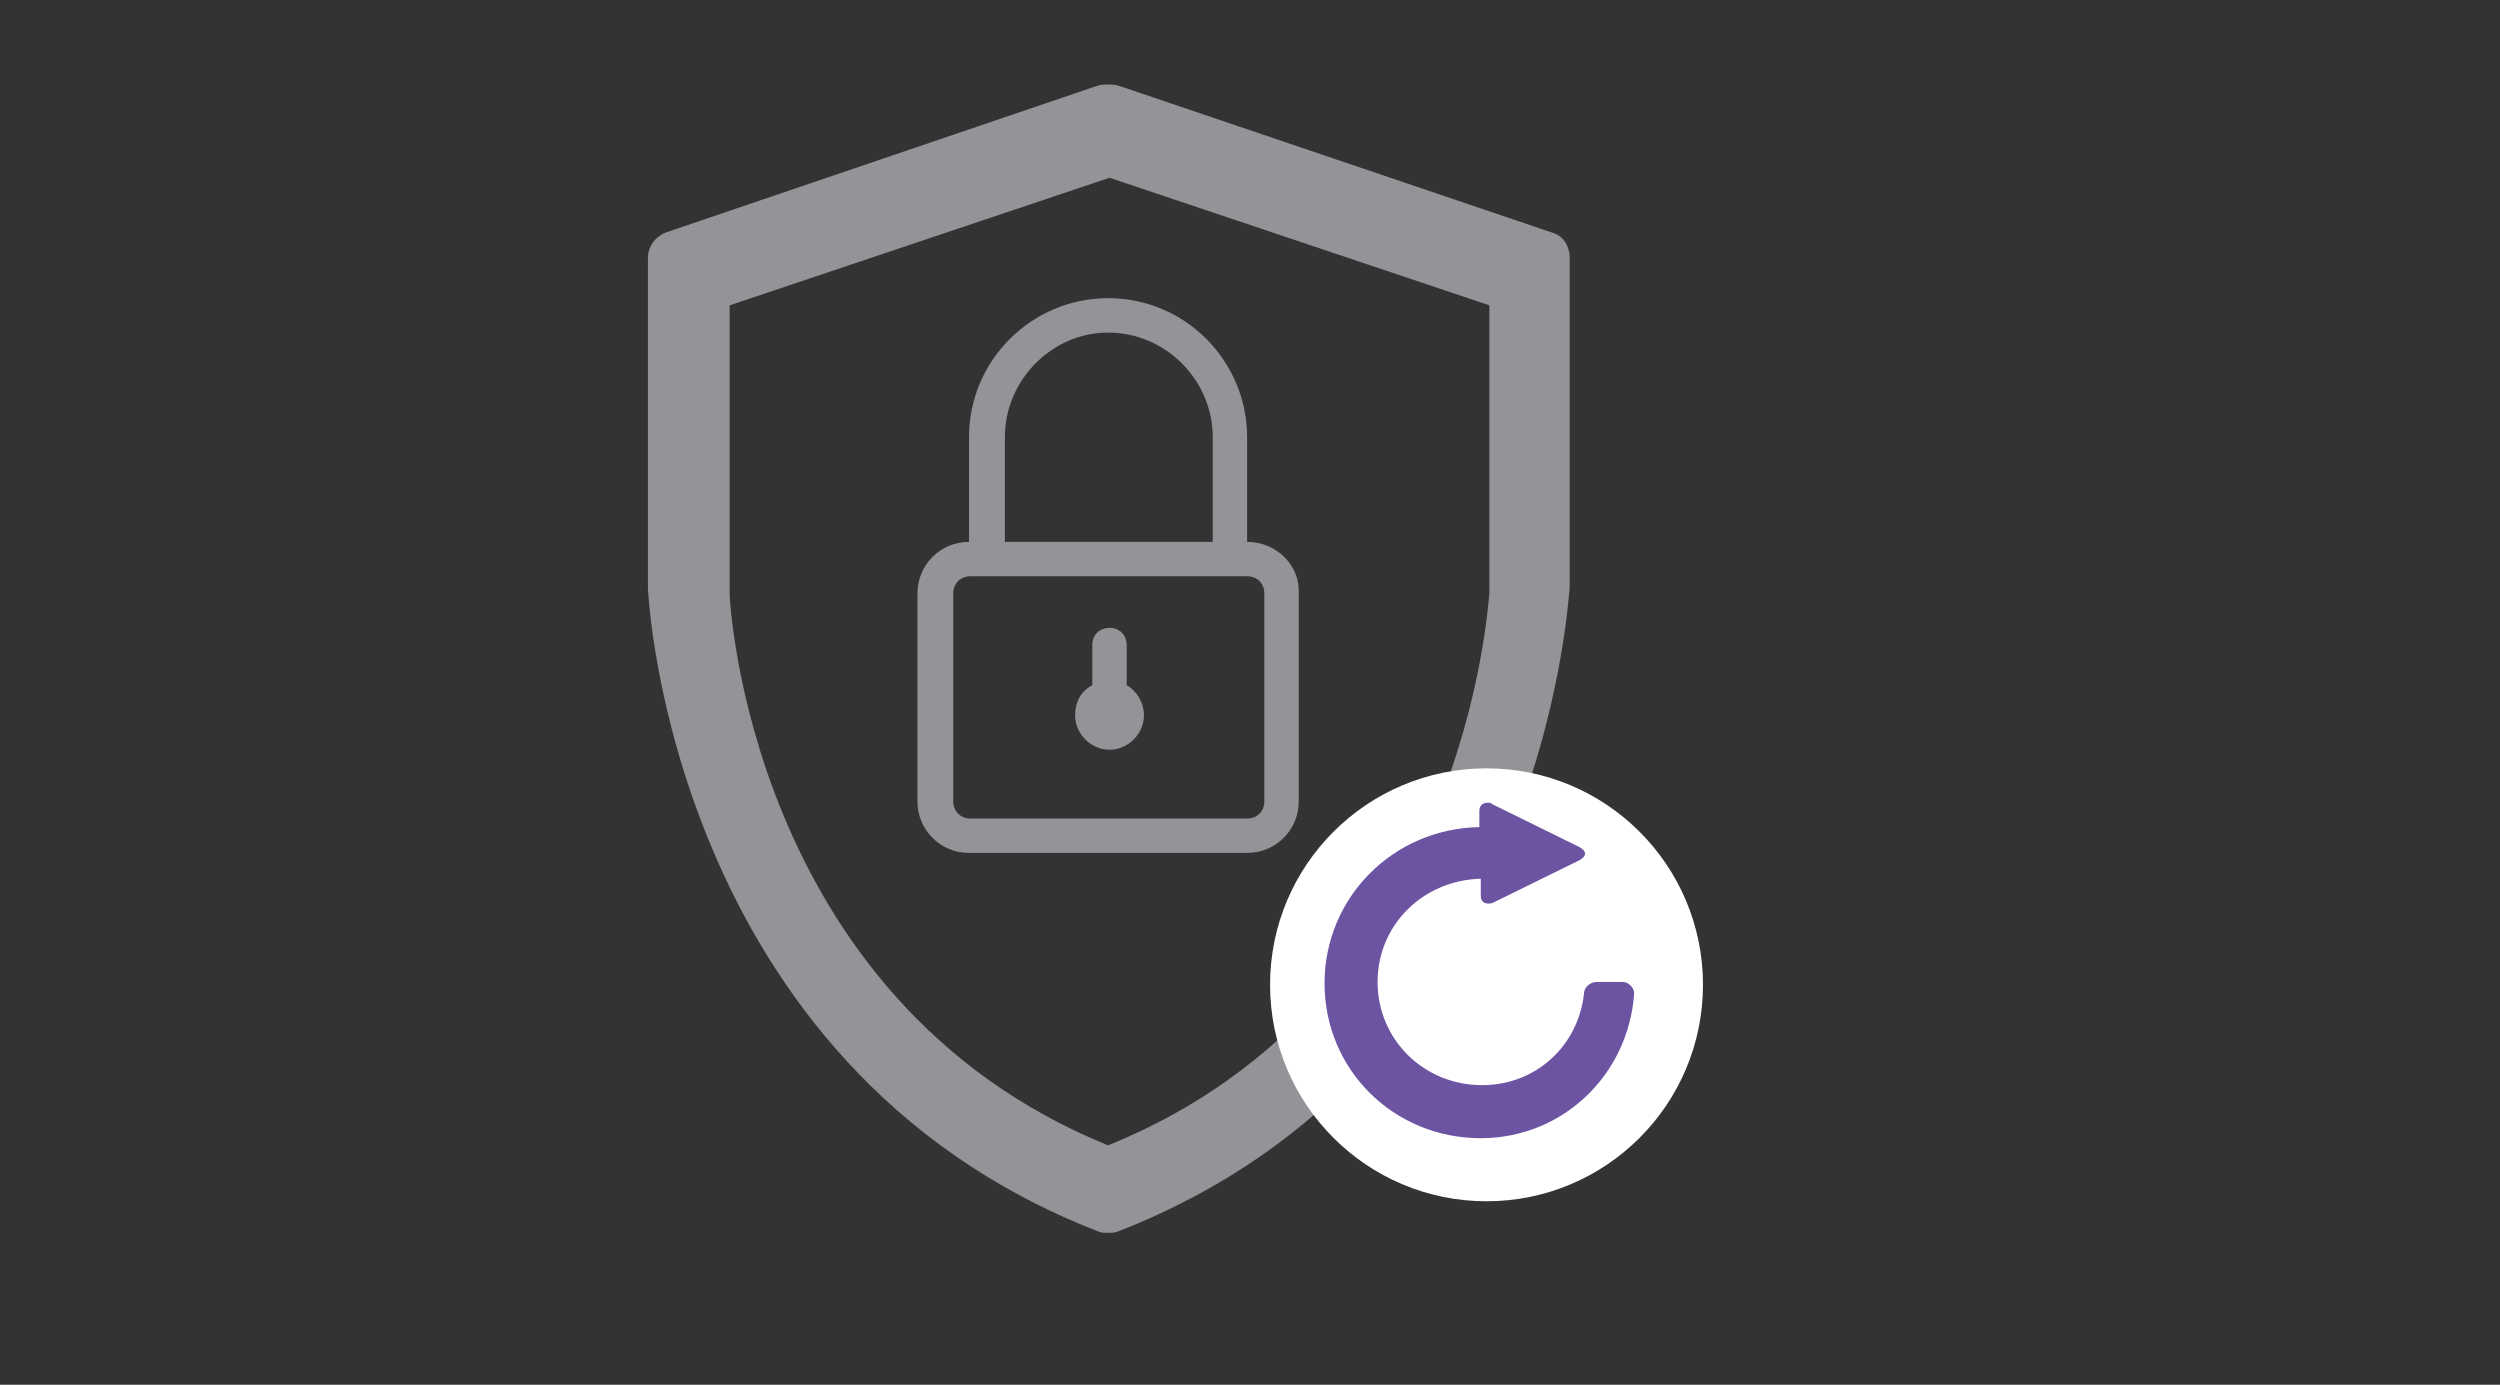<?xml version="1.0" encoding="utf-8"?>
<!-- Generator: Adobe Illustrator 18.0.0, SVG Export Plug-In . SVG Version: 6.00 Build 0)  -->
<!DOCTYPE svg PUBLIC "-//W3C//DTD SVG 1.1//EN" "http://www.w3.org/Graphics/SVG/1.1/DTD/svg11.dtd">
<svg version="1.1" id="Layer_1" xmlns="http://www.w3.org/2000/svg" xmlns:xlink="http://www.w3.org/1999/xlink" x="0px" y="0px"
	 viewBox="0 0 174.4 96.6" enable-background="new 0 0 174.4 96.6" xml:space="preserve">
<rect x="0" y="0" width="174.4" height="96.6" fill="#333333" stroke="none"/>
<g>
	<g id="Padlock_1_">
		<g>
			<path fill="#929497" d="M87,37.8v-7.3c0-5.3-4.3-9.7-9.7-9.7c-5.3,0-9.7,4.3-9.7,9.7v7.3c-2,0-3.6,1.6-3.6,3.6v14.5
				c0,2,1.6,3.6,3.6,3.6H87c2,0,3.6-1.6,3.6-3.6V41.4C90.7,39.4,89,37.8,87,37.8z M70.1,30.5c0-4,3.3-7.3,7.2-7.3
				c4,0,7.3,3.3,7.3,7.3v7.3H70.1V30.5z M88.2,55.9c0,0.7-0.5,1.2-1.2,1.2H67.7c-0.7,0-1.2-0.5-1.2-1.2V41.4c0-0.7,0.5-1.2,1.2-1.2
				H87c0.7,0,1.2,0.5,1.2,1.2V55.9z M78.6,47.8V45c0-0.7-0.5-1.2-1.2-1.2c-0.7,0-1.2,0.5-1.2,1.2v2.8C75.4,48.2,75,49,75,49.9
				c0,1.3,1.1,2.4,2.4,2.4c1.3,0,2.4-1.1,2.4-2.4C79.8,49,79.3,48.2,78.6,47.8z"/>
		</g>
	</g>
	<path fill="#929497" d="M108.2,16.2L78.1,6c-0.3-0.1-0.5-0.1-0.8-0.1c-0.3,0-0.5,0-0.8,0.1L46.5,16.2c-0.8,0.3-1.3,1-1.3,1.8l0,23
		c0,0.3,1.5,33.3,31.4,44.9c0.2,0.1,0.4,0.1,0.7,0.1c0.2,0,0.5,0,0.7-0.1c29.9-11.6,31.4-44.5,31.5-44.9v-23
		C109.5,17.1,109,16.4,108.2,16.2z M77.3,79.9C52.2,69.7,50.9,41.7,50.9,41.5V21.3l26.5-8.9l26.5,8.9l0,20.1
		C103.8,41.7,102.5,69.7,77.3,79.9z"/>
	<g>
		<circle fill-rule="evenodd" clip-rule="evenodd" fill="#FFFFFF" cx="103.7" cy="68.7" r="15.1"/>
		<g>
			<path fill-rule="evenodd" clip-rule="evenodd" fill="#6C54A3" d="M113.2,68.5h-1.8c-0.5,0-0.9,0.4-0.9,0.8
				c-0.4,3.7-3.4,6.4-7.1,6.4c-4.1,0-7.3-3.2-7.3-7.2c0-4,3.2-7.1,7.2-7.2v1.2c0,0.5,0.4,0.6,0.8,0.5l6.1-3c0.5-0.3,0.5-0.6,0-0.9
				l-6.1-3c-0.1-0.1-0.2-0.1-0.3-0.1c-0.4,0-0.6,0.2-0.6,0.6v1.1c-6,0.1-10.8,4.9-10.8,10.9c0,6,4.8,10.8,10.9,10.8
				c5.7,0,10.3-4.4,10.7-10.1C114,68.9,113.6,68.5,113.2,68.5L113.2,68.5z"/>
		</g>
	</g>
</g>
</svg>
